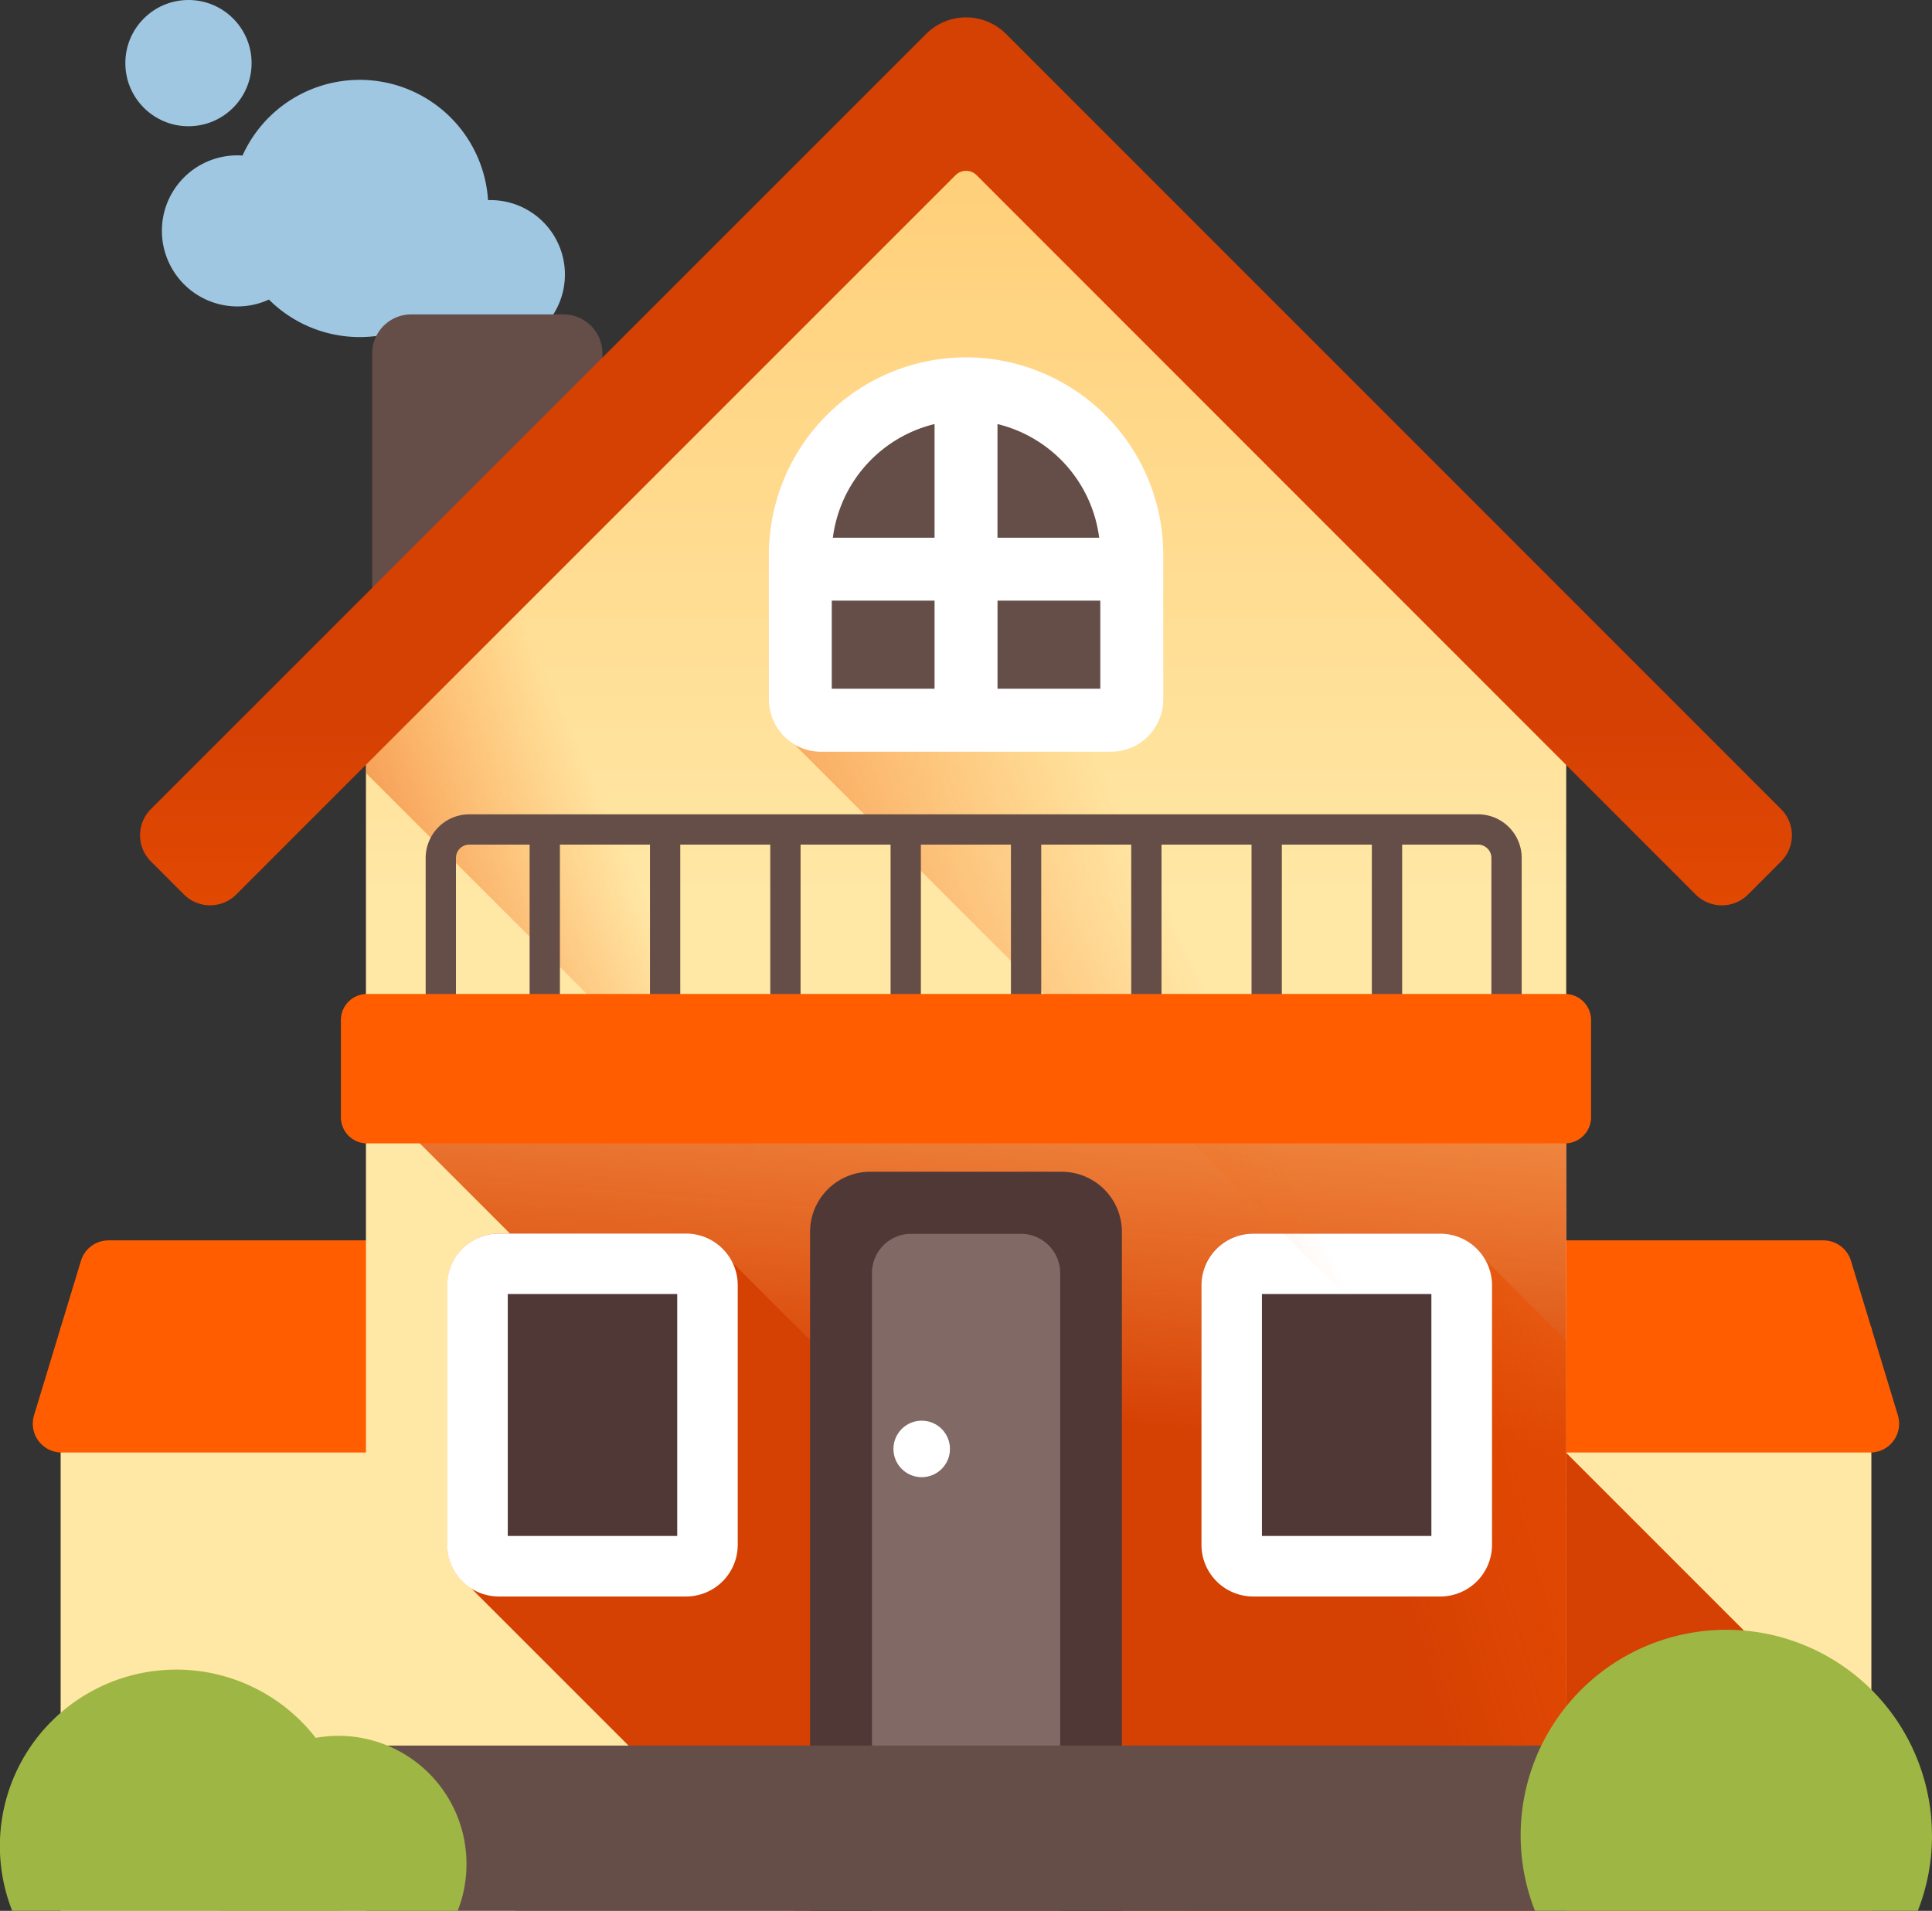 <?xml version="1.0" encoding="UTF-8" standalone="no"?><svg xmlns="http://www.w3.org/2000/svg" xmlns:xlink="http://www.w3.org/1999/xlink" height="45.922" viewBox="0 0 46.427 45.922" width="46.427"><rect x="0" y="0" width="46.427" height="45.922" fill="#333333" stroke="none"/><defs><linearGradient gradientUnits="objectBoundingBox" id="a" x1="-0.165" x2="1.671" y1="6.389" y2="5.432"><stop offset="0" stop-color="#e2edf2"/><stop offset="1" stop-color="#9fc7e2"/></linearGradient><linearGradient id="b" x1="0.327" x2="1.19" xlink:href="#a" y1="14.772" y2="14.472"><stop offset="0" stop-color="#e2edf2"/><stop offset="1" stop-color="#9fc7e2"/></linearGradient><linearGradient gradientUnits="objectBoundingBox" id="c" x1="0.222" x2="0.552" y1="3.723" y2="3.486"><stop offset="0" stop-color="#816965"/><stop offset="1" stop-color="#654e48"/></linearGradient><linearGradient gradientUnits="objectBoundingBox" id="d" x1="0.496" x2="0.496" y1="-1.376" y2="-2.261"><stop offset="0" stop-color="#ffe7a5"/><stop offset="0.966" stop-color="#ffbf5c"/></linearGradient><linearGradient gradientUnits="objectBoundingBox" id="e" x1="0.496" x2="0.496" y1="-2.745" y2="-3.629"><stop offset="0" stop-color="#ff5d00"/><stop offset="1" stop-color="#d54003"/></linearGradient><linearGradient id="f" x1="0.484" x2="0.484" xlink:href="#d" y1="-1.376" y2="-2.261"><stop offset="0" stop-color="#ffe7a5"/><stop offset="0.966" stop-color="#ffbf5c"/></linearGradient><linearGradient gradientUnits="objectBoundingBox" id="g" x1="0.461" x2="-0.572" y1="-2.91" y2="-1.997"><stop offset="0" stop-color="#ff5d00" stop-opacity="0"/><stop offset="1" stop-color="#d54003"/></linearGradient><linearGradient id="h" x1="0.486" x2="0.486" xlink:href="#e" y1="-2.745" y2="-3.629"><stop offset="0" stop-color="#ff5d00"/><stop offset="1" stop-color="#d54003"/></linearGradient><linearGradient gradientUnits="objectBoundingBox" id="i" x1="0.496" x2="0.496" y1="0.436" y2="-0.269"><stop offset="0" stop-color="#ffe7a5"/><stop offset="0.966" stop-color="#ffbf5c"/><stop offset="1" stop-color="#db9e36"/></linearGradient><linearGradient id="j" x1="0.389" x2="0.1" xlink:href="#g" y1="0.668" y2="0.86"><stop offset="0" stop-color="#ff5d00" stop-opacity="0"/><stop offset="1" stop-color="#d54003"/></linearGradient><linearGradient id="k" x1="0.534" x2="0.421" xlink:href="#g" y1="-0.597" y2="0.401"><stop offset="0" stop-color="#ff5d00" stop-opacity="0"/><stop offset="1" stop-color="#d54003"/></linearGradient><linearGradient id="l" x1="0.402" x2="-0.176" xlink:href="#g" y1="-1.411" y2="-0.614"><stop offset="0" stop-color="#ff5d00" stop-opacity="0"/><stop offset="1" stop-color="#d54003"/></linearGradient><linearGradient id="m" x1="0.777" x2="-0.169" xlink:href="#g" y1="-1.28" y2="-0.77"><stop offset="0" stop-color="#ff5d00" stop-opacity="0"/><stop offset="1" stop-color="#d54003"/></linearGradient><linearGradient gradientUnits="objectBoundingBox" id="n" x1="0.215" x2="0.83" y1="-6.139" y2="-7.039"><stop offset="0" stop-color="#9eb644"/><stop offset="1" stop-color="#738611"/></linearGradient><linearGradient id="o" x1="0.211" x2="0.826" xlink:href="#n" y1="-9.114" y2="-10.014"><stop offset="0" stop-color="#9eb644"/><stop offset="1" stop-color="#738611"/></linearGradient><linearGradient id="p" x1="0.201" x2="0.816" xlink:href="#n" y1="-5.022" y2="-5.922"><stop offset="0" stop-color="#9eb644"/><stop offset="1" stop-color="#738611"/></linearGradient><linearGradient id="q" x1="0.586" x2="-0.107" xlink:href="#g" y1="0.599" y2="1.076"><stop offset="0" stop-color="#ff5d00" stop-opacity="0"/><stop offset="1" stop-color="#d54003"/></linearGradient><linearGradient id="r" x1="0.496" x2="0.496" xlink:href="#e" y1="-0.533" y2="-1.854"><stop offset="0" stop-color="#ff5d00"/><stop offset="1" stop-color="#d54003"/></linearGradient><linearGradient id="s" x1="0.497" x2="0.497" xlink:href="#e" y1="1.536" y2="0.781"><stop offset="0" stop-color="#ff5d00"/><stop offset="1" stop-color="#d54003"/></linearGradient><linearGradient id="t" x1="0.693" x2="0.202" xlink:href="#g" y1="1.401" y2="1.858"><stop offset="0" stop-color="#ff5d00" stop-opacity="0"/><stop offset="1" stop-color="#d54003"/></linearGradient></defs><g transform="translate(0 -2.784)"><path d="M43.091,28.341a1.813,1.813,0,0,1,1.756-2.6,3.09,3.09,0,0,1,5.9,1.072,1.788,1.788,0,1,1-1.414,2.8,3.124,3.124,0,0,1-.324.182,3.091,3.091,0,0,1-3.528-.593A1.814,1.814,0,0,1,43.091,28.341Z" fill="url(#a)" transform="translate(-39.019 -19.219)"/><circle cx="1.517" cy="1.517" fill="url(#b)" r="1.517" transform="translate(3.012 2.784)"/><path d="M103.23,93.819H99.572a.937.937,0,0,1-.937-.937V87.046a.937.937,0,0,1,.937-.937h3.658a.937.937,0,0,1,.937.937v5.835A.937.937,0,0,1,103.23,93.819Z" fill="url(#c)" transform="translate(-89.691 -75.769)"/><rect fill="url(#d)" height="14.019" transform="translate(1.457 34.687)" width="10.924"/><path d="M20.732,336.618H9.377a.693.693,0,0,1-.663-.895l1.127-3.711a.693.693,0,0,1,.663-.492H20.732v5.1Z" fill="url(#e)" transform="translate(-7.896 -298.927)"/><rect fill="url(#f)" height="14.019" transform="translate(34.046 34.687)" width="10.924"/><path d="M386.391,395.108l-7.339-7.34h-3.584V398.78h10.924Z" fill="url(#g)" transform="translate(-341.421 -350.075)"/><path d="M370.447,336.618H381.8a.693.693,0,0,0,.663-.895l-1.127-3.711a.693.693,0,0,0-.663-.492H370.447Z" fill="url(#h)" transform="translate(-336.856 -298.927)"/><path d="M125.822,47.57v29H96.979v-29L111.4,33.433Z" fill="url(#i)" transform="translate(-88.185 -27.87)"/><path d="M96.979,47.57v1.662l27.343,27.343h1.5v-29L111.4,33.433Z" fill="url(#j)" transform="translate(-88.185 -27.87)"/><path d="M125.822,286.013v20.239h-9.106L96.979,286.515v-.5Z" fill="url(#k)" transform="translate(-88.185 -257.547)"/><path d="M140.994,345.991H126.888l-7.754-7.754a1.241,1.241,0,0,1-.569-1.041v-6.241a1.242,1.242,0,0,1,1.24-1.24h4.5a1.241,1.241,0,0,1,1.042.569l-.034.027Z" fill="url(#l)" transform="translate(-107.814 -297.286)"/><path d="M131.6,345h-4.5a.514.514,0,0,1-.514-.514v-6.24a.514.514,0,0,1,.514-.514h4.5a.514.514,0,0,1,.514.514v6.24A.514.514,0,0,1,131.6,345Z" fill="#503837" transform="translate(-115.105 -304.578)"/><path d="M124.3,338.438h-4.5a1.242,1.242,0,0,1-1.241-1.241v-6.24a1.242,1.242,0,0,1,1.241-1.241h4.5a1.242,1.242,0,0,1,1.241,1.241v6.24A1.242,1.242,0,0,1,124.3,338.438Zm-4.285-1.454h4.072V331.17h-4.072Z" fill="#fff" transform="translate(-107.813 -297.287)"/><path d="M327.161,332.289v13.7h-.443l-7.754-7.754a1.239,1.239,0,0,1-.57-1.041v-6.241a1.242,1.242,0,0,1,1.241-1.24h4.5a1.241,1.241,0,0,1,1.042.569l.018.014-.012.013Z" fill="url(#m)" transform="translate(-289.524 -297.286)"/><path d="M331.43,345h-4.5a.514.514,0,0,1-.514-.514v-6.24a.514.514,0,0,1,.514-.514h4.5a.514.514,0,0,1,.514.514v6.24A.514.514,0,0,1,331.43,345Z" fill="#503837" transform="translate(-296.819 -304.578)"/><path d="M324.139,338.438h-4.5A1.242,1.242,0,0,1,318.4,337.2v-6.24a1.242,1.242,0,0,1,1.241-1.241h4.5a1.242,1.242,0,0,1,1.241,1.241v6.24A1.242,1.242,0,0,1,324.139,338.438Zm-4.286-1.454h4.072V331.17h-4.072Z" fill="#fff" transform="translate(-289.528 -297.287)"/><path d="M222.877,338.577V322.82a1.258,1.258,0,0,1,1.258-1.258h3.494a1.258,1.258,0,0,1,1.258,1.258v15.757Z" fill="#816965" transform="translate(-202.667 -289.872)"/><path d="M222.169,331.114H220.68V315.787a.946.946,0,0,0-.943-.943H217.1a.943.943,0,0,0-.943.943v15.328h-1.488V314.8a1.447,1.447,0,0,1,1.447-1.447h4.6a1.447,1.447,0,0,1,1.447,1.447v16.312Z" fill="#503837" transform="translate(-195.203 -282.409)"/><circle cx="0.679" cy="0.679" fill="#fff" r="0.679" transform="translate(21.47 36.926)"/><rect fill="#654e48" height="3.971" transform="translate(8.793 44.734)" width="28.845"/><path d="M8.477,449.592a4.223,4.223,0,0,1-.293,1.552H.293a4.24,4.24,0,1,1,8.184-1.552Z" fill="url(#n)" transform="translate(0 -402.439)"/><path d="M61.962,465.964a3.065,3.065,0,0,1-.212,1.126H56.025a3.076,3.076,0,1,1,5.937-1.126Z" fill="url(#o)" transform="translate(-50.752 -418.384)"/><path d="M412.906,439.715a4.924,4.924,0,0,1-.341,1.809h-9.2a4.942,4.942,0,1,1,9.54-1.809Z" fill="url(#p)" transform="translate(-366.479 -392.819)"/><path d="M222.9,109.971v15.373l-18.553-18.554a1.251,1.251,0,0,1-.609-1.072v-3.486a4.737,4.737,0,0,1,8.295-3.128Z" fill="url(#q)" transform="translate(-185.262 -86.121)"/><path d="M138.1,218.606H113.858a1.05,1.05,0,0,0-1.048,1.048v4.655h.728v-4.655a.321.321,0,0,1,.32-.32h1.45v4.975h.728v-4.975H118.2v4.975h.728v-4.975h2.163v4.975h.728v-4.975h2.163v4.975h.728v-4.975h2.164v4.975h.728v-4.975h2.163v4.975h.728v-4.975h2.163v4.975h.728v-4.975h2.163v4.975h.728v-4.975H138.1a.321.321,0,0,1,.32.32v4.655h.728v-4.655A1.049,1.049,0,0,0,138.1,218.606Z" fill="#654e48" transform="translate(-102.581 -196.252)"/><path d="M120.388,266.867V269.2a.628.628,0,0,1-.628.628H90.974a.628.628,0,0,1-.628-.628v-2.335a.628.628,0,0,1,.628-.628H119.76A.628.628,0,0,1,120.388,266.867Z" fill="url(#r)" transform="translate(-82.154 -239.566)"/><path d="M76.552,26.413,57.929,7.784a1.359,1.359,0,0,0-1.922,0L37.378,26.412a.889.889,0,0,0,0,1.258l.794.794a.889.889,0,0,0,1.258,0L56.714,11.178a.358.358,0,0,1,.506,0L74.5,28.465a.889.889,0,0,0,1.258,0l.794-.794A.889.889,0,0,0,76.552,26.413Z" fill="url(#s)" transform="translate(-33.752 -4.184)"/><path d="M256.987,7.784a1.355,1.355,0,0,0-.961-.4v3.688a.357.357,0,0,1,.253.1l17.28,17.286a.889.889,0,0,0,1.258,0l.794-.794a.889.889,0,0,0,0-1.258Z" fill="url(#t)" transform="translate(-232.81 -4.185)"/><path d="M219.548,113.794h-6.97a.5.5,0,0,1-.5-.5v-3.485a3.983,3.983,0,0,1,3.983-3.983h0a3.983,3.983,0,0,1,3.983,3.983V113.3A.5.5,0,0,1,219.548,113.794Z" fill="#654e48" transform="translate(-192.85 -93.701)"/><path d="M208.48,97.49a4.744,4.744,0,0,0-4.739,4.739v3.485a1.255,1.255,0,0,0,1.254,1.254h6.97a1.255,1.255,0,0,0,1.254-1.254v-3.485A4.744,4.744,0,0,0,208.48,97.49Zm3.2,4.335h-2.444V99.093A3.234,3.234,0,0,1,211.68,101.825Zm-3.956-2.733v2.733h-2.444A3.234,3.234,0,0,1,207.723,99.093Zm-2.47,4.245h2.47v2.117h-2.47Zm3.983,2.117v-2.117h2.47v2.117Z" fill="#fff" transform="translate(-185.266 -86.118)"/></g></svg>
